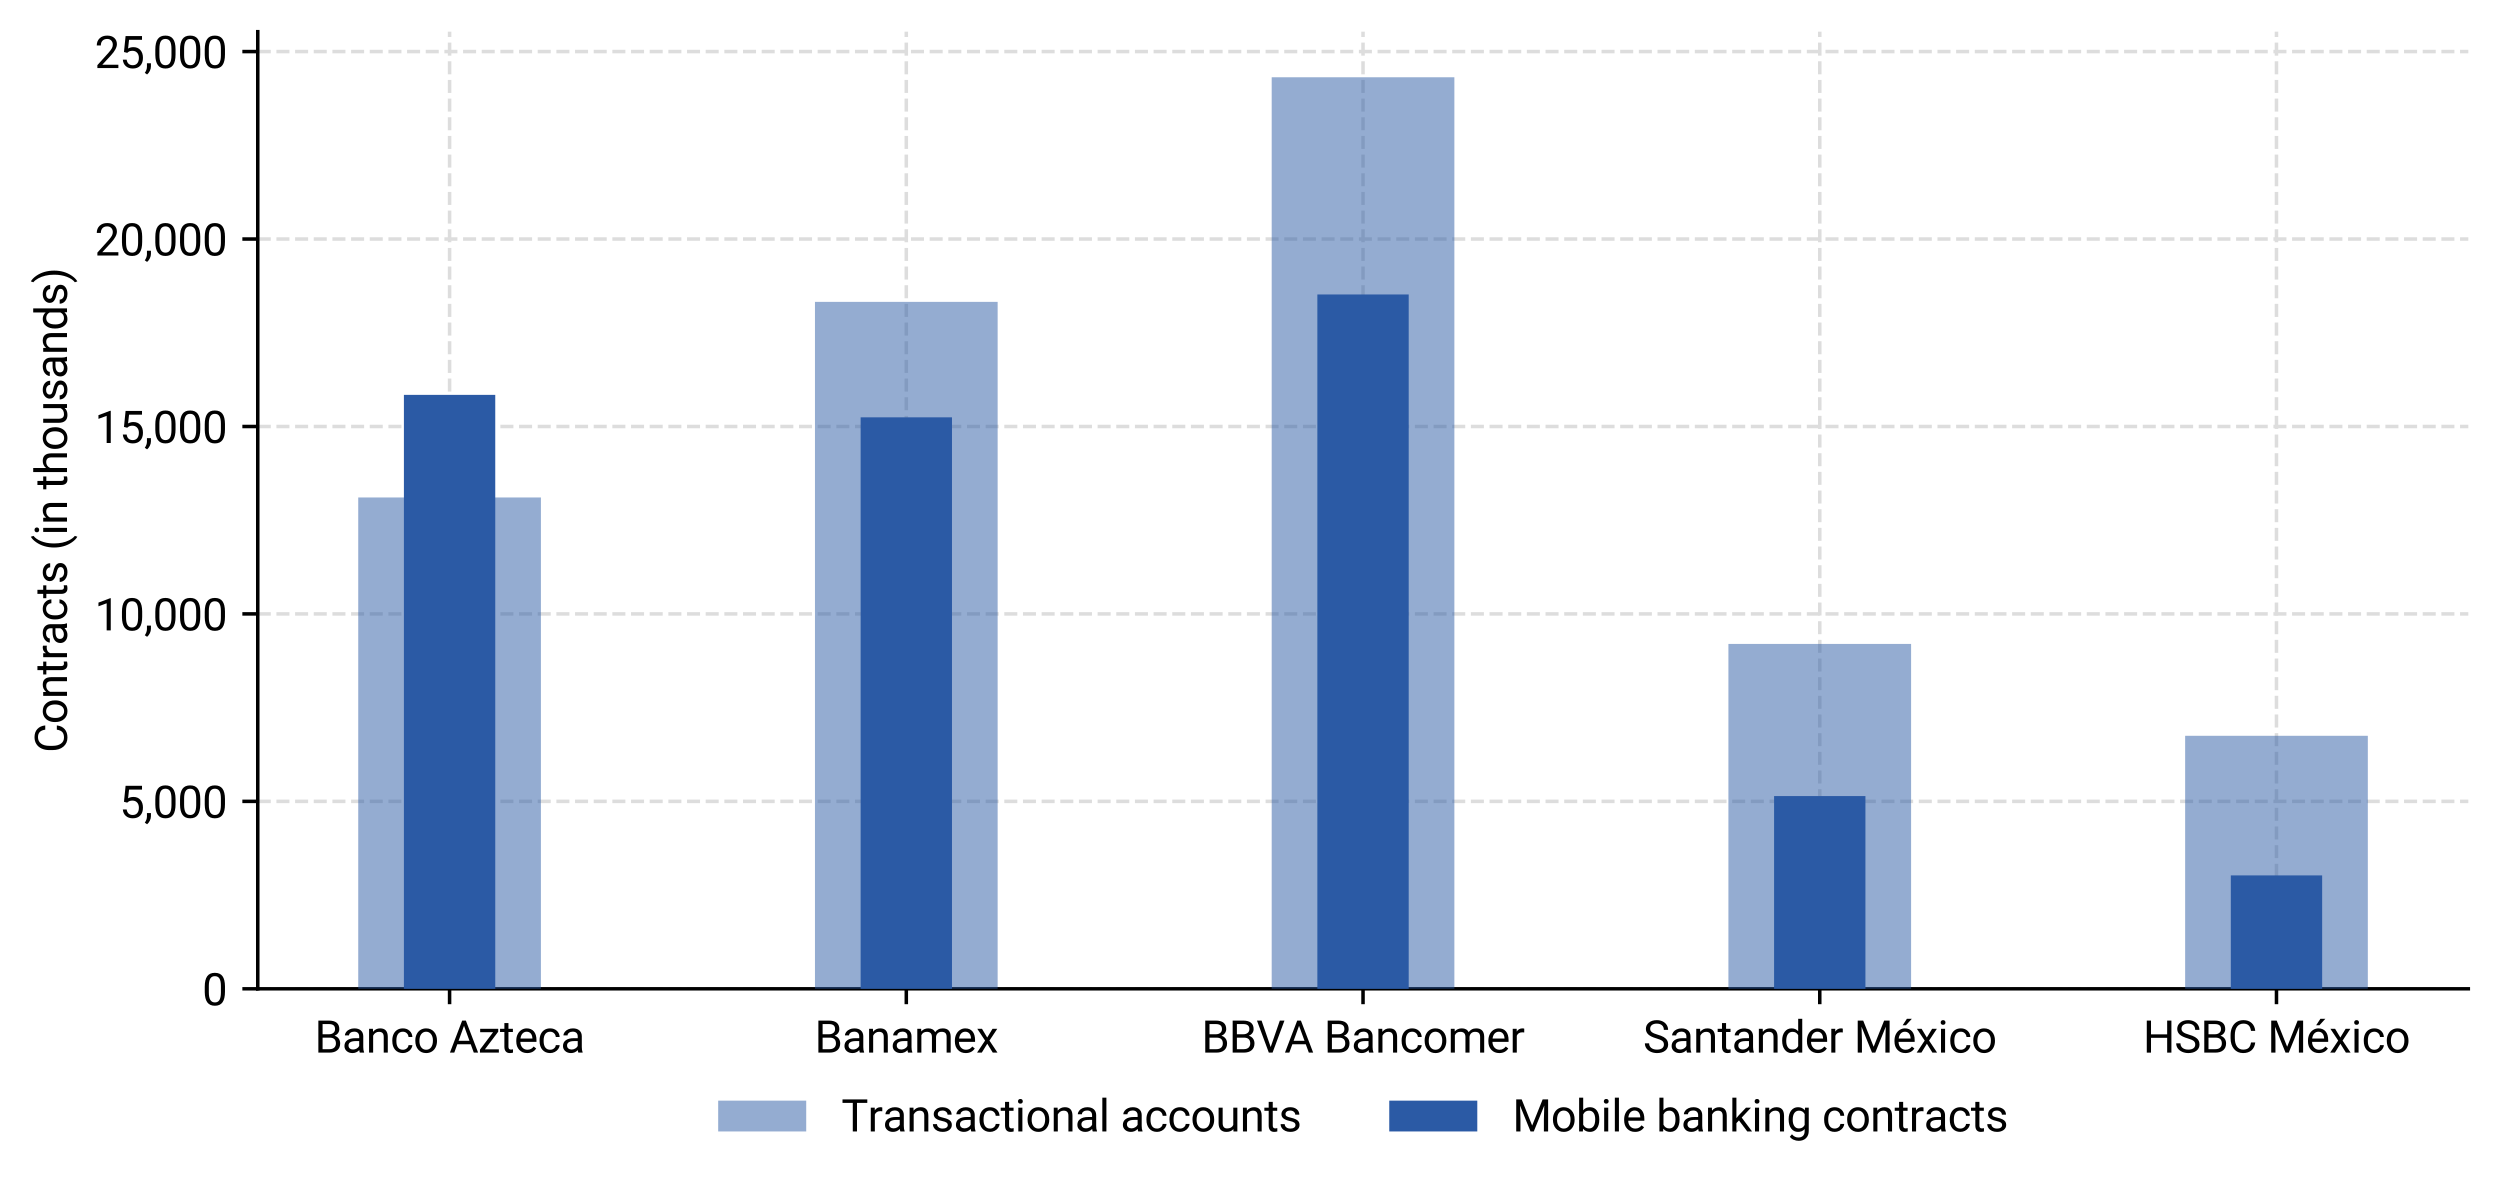 <?xml version="1.0" encoding="utf-8" standalone="no"?>
<!DOCTYPE svg PUBLIC "-//W3C//DTD SVG 1.1//EN"
  "http://www.w3.org/Graphics/SVG/1.1/DTD/svg11.dtd">
<svg xmlns:xlink="http://www.w3.org/1999/xlink" width="567.958pt" height="270.328pt" viewBox="0 0 567.958 270.328" xmlns="http://www.w3.org/2000/svg" version="1.1">
 <defs>
  <style type="text/css">*{stroke-linejoin: round; stroke-linecap: butt}</style>
 </defs>
 <g id="figure_1">
  <g id="patch_1">
   <path d="M 0 270.328 
L 567.958 270.328 
L 567.958 0 
L 0 0 
z
" style="fill: #ffffff"/>
  </g>
  <g id="axes_1">
   <g id="patch_2">
    <path d="M 58.558 224.64 
L 560.758 224.64 
L 560.758 7.2 
L 58.558 7.2 
z
" style="fill: #ffffff"/>
   </g>
   <g id="matplotlib.axis_1">
    <g id="xtick_1">
     <g id="line2d_1">
      <path d="M 102.137 224.64 
L 102.137 7.2 
" clip-path="url(#p7f1bd0cda4)" style="fill: none; stroke-dasharray: 2.96,1.28; stroke-dashoffset: 0; stroke: #dddddd; stroke-width: 0.8"/>
     </g>
     <g id="line2d_2">
      <defs>
       <path id="ma3089eb5cf" d="M 0 0 
L 0 3.5 
" style="stroke: #000000; stroke-width: 0.8"/>
      </defs>
      <g>
       <use xlink:href="#ma3089eb5cf" x="102.137" y="224.64" style="stroke: #000000; stroke-width: 0.8"/>
      </g>
     </g>
     <g id="text_1">
      <!-- Banco Azteca -->
      <g transform="translate(71.481 239.14)scale(0.1 -0.1)">
       <defs>
        <path id="Roboto-Regular-42" d="M 528 0 
L 528 4550 
L 2016 4550 
Q 2756 4550 3129 4244 
Q 3503 3938 3503 3338 
Q 3503 3019 3322 2773 
Q 3141 2528 2828 2394 
Q 3197 2291 3411 2002 
Q 3625 1713 3625 1313 
Q 3625 700 3228 350 
Q 2831 0 2106 0 
L 528 0 
z
M 1128 2128 
L 1128 491 
L 2119 491 
Q 2538 491 2780 708 
Q 3022 925 3022 1306 
Q 3022 2128 2128 2128 
L 1128 2128 
z
M 1128 2609 
L 2034 2609 
Q 2428 2609 2664 2806 
Q 2900 3003 2900 3341 
Q 2900 3716 2681 3886 
Q 2463 4056 2016 4056 
L 1128 4056 
L 1128 2609 
z
" transform="scale(0.016)"/>
        <path id="Roboto-Regular-61" d="M 2525 0 
Q 2475 100 2444 356 
Q 2041 -63 1481 -63 
Q 981 -63 661 220 
Q 341 503 341 938 
Q 341 1466 742 1758 
Q 1144 2050 1872 2050 
L 2434 2050 
L 2434 2316 
Q 2434 2619 2253 2798 
Q 2072 2978 1719 2978 
Q 1409 2978 1200 2822 
Q 991 2666 991 2444 
L 409 2444 
Q 409 2697 589 2933 
Q 769 3169 1076 3306 
Q 1384 3444 1753 3444 
Q 2338 3444 2669 3151 
Q 3000 2859 3013 2347 
L 3013 791 
Q 3013 325 3131 50 
L 3131 0 
L 2525 0 
z
M 1566 441 
Q 1838 441 2081 581 
Q 2325 722 2434 947 
L 2434 1641 
L 1981 1641 
Q 919 1641 919 1019 
Q 919 747 1100 594 
Q 1281 441 1566 441 
z
" transform="scale(0.016)"/>
        <path id="Roboto-Regular-6e" d="M 984 3381 
L 1003 2956 
Q 1391 3444 2016 3444 
Q 3088 3444 3097 2234 
L 3097 0 
L 2519 0 
L 2519 2238 
Q 2516 2603 2352 2778 
Q 2188 2953 1841 2953 
Q 1559 2953 1346 2803 
Q 1134 2653 1016 2409 
L 1016 0 
L 438 0 
L 438 3381 
L 984 3381 
z
" transform="scale(0.016)"/>
        <path id="Roboto-Regular-63" d="M 1794 409 
Q 2103 409 2334 596 
Q 2566 784 2591 1066 
L 3138 1066 
Q 3122 775 2937 512 
Q 2753 250 2445 93 
Q 2138 -63 1794 -63 
Q 1103 -63 695 398 
Q 288 859 288 1659 
L 288 1756 
Q 288 2250 469 2634 
Q 650 3019 989 3231 
Q 1328 3444 1791 3444 
Q 2359 3444 2736 3103 
Q 3113 2763 3138 2219 
L 2591 2219 
Q 2566 2547 2342 2758 
Q 2119 2969 1791 2969 
Q 1350 2969 1108 2651 
Q 866 2334 866 1734 
L 866 1625 
Q 866 1041 1106 725 
Q 1347 409 1794 409 
z
" transform="scale(0.016)"/>
        <path id="Roboto-Regular-6f" d="M 284 1722 
Q 284 2219 479 2616 
Q 675 3013 1023 3228 
Q 1372 3444 1819 3444 
Q 2509 3444 2936 2966 
Q 3363 2488 3363 1694 
L 3363 1653 
Q 3363 1159 3173 767 
Q 2984 375 2632 156 
Q 2281 -63 1825 -63 
Q 1138 -63 711 415 
Q 284 894 284 1681 
L 284 1722 
z
M 866 1653 
Q 866 1091 1127 750 
Q 1388 409 1825 409 
Q 2266 409 2525 754 
Q 2784 1100 2784 1722 
Q 2784 2278 2520 2623 
Q 2256 2969 1819 2969 
Q 1391 2969 1128 2628 
Q 866 2288 866 1653 
z
" transform="scale(0.016)"/>
        <path id="Roboto-Regular-20" transform="scale(0.016)"/>
        <path id="Roboto-Regular-41" d="M 3041 1188 
L 1134 1188 
L 706 0 
L 88 0 
L 1825 4550 
L 2350 4550 
L 4091 0 
L 3475 0 
L 3041 1188 
z
M 1316 1681 
L 2863 1681 
L 2088 3809 
L 1316 1681 
z
" transform="scale(0.016)"/>
        <path id="Roboto-Regular-7a" d="M 981 472 
L 2959 472 
L 2959 0 
L 275 0 
L 275 425 
L 2141 2903 
L 303 2903 
L 303 3381 
L 2866 3381 
L 2866 2972 
L 981 472 
z
" transform="scale(0.016)"/>
        <path id="Roboto-Regular-74" d="M 1222 4200 
L 1222 3381 
L 1853 3381 
L 1853 2934 
L 1222 2934 
L 1222 838 
Q 1222 634 1306 532 
Q 1391 431 1594 431 
Q 1694 431 1869 469 
L 1869 0 
Q 1641 -63 1425 -63 
Q 1038 -63 841 171 
Q 644 406 644 838 
L 644 2934 
L 28 2934 
L 28 3381 
L 644 3381 
L 644 4200 
L 1222 4200 
z
" transform="scale(0.016)"/>
        <path id="Roboto-Regular-65" d="M 1841 -63 
Q 1153 -63 722 389 
Q 291 841 291 1597 
L 291 1703 
Q 291 2206 483 2601 
Q 675 2997 1020 3220 
Q 1366 3444 1769 3444 
Q 2428 3444 2793 3009 
Q 3159 2575 3159 1766 
L 3159 1525 
L 869 1525 
Q 881 1025 1161 717 
Q 1441 409 1872 409 
Q 2178 409 2390 534 
Q 2603 659 2763 866 
L 3116 591 
Q 2691 -63 1841 -63 
z
M 1769 2969 
Q 1419 2969 1181 2714 
Q 944 2459 888 2000 
L 2581 2000 
L 2581 2044 
Q 2556 2484 2343 2726 
Q 2131 2969 1769 2969 
z
" transform="scale(0.016)"/>
       </defs>
       <use xlink:href="#Roboto-Regular-42"/>
       <use xlink:href="#Roboto-Regular-61" x="62.256"/>
       <use xlink:href="#Roboto-Regular-6e" x="116.65"/>
       <use xlink:href="#Roboto-Regular-63" x="171.826"/>
       <use xlink:href="#Roboto-Regular-6f" x="224.17"/>
       <use xlink:href="#Roboto-Regular-20" x="281.201"/>
       <use xlink:href="#Roboto-Regular-41" x="305.957"/>
       <use xlink:href="#Roboto-Regular-7a" x="371.191"/>
       <use xlink:href="#Roboto-Regular-74" x="420.752"/>
       <use xlink:href="#Roboto-Regular-65" x="453.418"/>
       <use xlink:href="#Roboto-Regular-63" x="506.396"/>
       <use xlink:href="#Roboto-Regular-61" x="558.74"/>
      </g>
     </g>
    </g>
    <g id="xtick_2">
     <g id="line2d_3">
      <path d="M 205.897 224.64 
L 205.897 7.2 
" clip-path="url(#p7f1bd0cda4)" style="fill: none; stroke-dasharray: 2.96,1.28; stroke-dashoffset: 0; stroke: #dddddd; stroke-width: 0.8"/>
     </g>
     <g id="line2d_4">
      <g>
       <use xlink:href="#ma3089eb5cf" x="205.897" y="224.64" style="stroke: #000000; stroke-width: 0.8"/>
      </g>
     </g>
     <g id="text_2">
      <!-- Banamex -->
      <g transform="translate(185.078 239.14)scale(0.1 -0.1)">
       <defs>
        <path id="Roboto-Regular-6d" d="M 981 3381 
L 997 3006 
Q 1369 3444 2000 3444 
Q 2709 3444 2966 2900 
Q 3134 3144 3404 3294 
Q 3675 3444 4044 3444 
Q 5156 3444 5175 2266 
L 5175 0 
L 4597 0 
L 4597 2231 
Q 4597 2594 4431 2773 
Q 4266 2953 3875 2953 
Q 3553 2953 3340 2761 
Q 3128 2569 3094 2244 
L 3094 0 
L 2513 0 
L 2513 2216 
Q 2513 2953 1791 2953 
Q 1222 2953 1013 2469 
L 1013 0 
L 434 0 
L 434 3381 
L 981 3381 
z
" transform="scale(0.016)"/>
        <path id="Roboto-Regular-78" d="M 1572 2147 
L 2322 3381 
L 2997 3381 
L 1891 1709 
L 3031 0 
L 2363 0 
L 1581 1266 
L 800 0 
L 128 0 
L 1269 1709 
L 163 3381 
L 831 3381 
L 1572 2147 
z
" transform="scale(0.016)"/>
       </defs>
       <use xlink:href="#Roboto-Regular-42"/>
       <use xlink:href="#Roboto-Regular-61" x="62.256"/>
       <use xlink:href="#Roboto-Regular-6e" x="116.65"/>
       <use xlink:href="#Roboto-Regular-61" x="171.826"/>
       <use xlink:href="#Roboto-Regular-6d" x="226.221"/>
       <use xlink:href="#Roboto-Regular-65" x="313.867"/>
       <use xlink:href="#Roboto-Regular-78" x="366.846"/>
      </g>
     </g>
    </g>
    <g id="xtick_3">
     <g id="line2d_5">
      <path d="M 309.658 224.64 
L 309.658 7.2 
" clip-path="url(#p7f1bd0cda4)" style="fill: none; stroke-dasharray: 2.96,1.28; stroke-dashoffset: 0; stroke: #dddddd; stroke-width: 0.8"/>
     </g>
     <g id="line2d_6">
      <g>
       <use xlink:href="#ma3089eb5cf" x="309.658" y="224.64" style="stroke: #000000; stroke-width: 0.8"/>
      </g>
     </g>
     <g id="text_3">
      <!-- BBVA Bancomer -->
      <g transform="translate(272.97 239.14)scale(0.1 -0.1)">
       <defs>
        <path id="Roboto-Regular-56" d="M 2034 797 
L 3334 4550 
L 3991 4550 
L 2303 0 
L 1772 0 
L 88 4550 
L 741 4550 
L 2034 797 
z
" transform="scale(0.016)"/>
        <path id="Roboto-Regular-72" d="M 2072 2863 
Q 1941 2884 1788 2884 
Q 1219 2884 1016 2400 
L 1016 0 
L 438 0 
L 438 3381 
L 1000 3381 
L 1009 2991 
Q 1294 3444 1816 3444 
Q 1984 3444 2072 3400 
L 2072 2863 
z
" transform="scale(0.016)"/>
       </defs>
       <use xlink:href="#Roboto-Regular-42"/>
       <use xlink:href="#Roboto-Regular-42" x="62.256"/>
       <use xlink:href="#Roboto-Regular-56" x="124.512"/>
       <use xlink:href="#Roboto-Regular-41" x="188.135"/>
       <use xlink:href="#Roboto-Regular-20" x="253.369"/>
       <use xlink:href="#Roboto-Regular-42" x="278.125"/>
       <use xlink:href="#Roboto-Regular-61" x="340.381"/>
       <use xlink:href="#Roboto-Regular-6e" x="394.775"/>
       <use xlink:href="#Roboto-Regular-63" x="449.951"/>
       <use xlink:href="#Roboto-Regular-6f" x="502.295"/>
       <use xlink:href="#Roboto-Regular-6d" x="559.326"/>
       <use xlink:href="#Roboto-Regular-65" x="646.973"/>
       <use xlink:href="#Roboto-Regular-72" x="699.951"/>
      </g>
     </g>
    </g>
    <g id="xtick_4">
     <g id="line2d_7">
      <path d="M 413.418 224.64 
L 413.418 7.2 
" clip-path="url(#p7f1bd0cda4)" style="fill: none; stroke-dasharray: 2.96,1.28; stroke-dashoffset: 0; stroke: #dddddd; stroke-width: 0.8"/>
     </g>
     <g id="line2d_8">
      <g>
       <use xlink:href="#ma3089eb5cf" x="413.418" y="224.64" style="stroke: #000000; stroke-width: 0.8"/>
      </g>
     </g>
     <g id="text_4">
      <!-- Santander México -->
      <g transform="translate(373.288 239.14)scale(0.1 -0.1)">
       <defs>
        <path id="Roboto-Regular-53" d="M 1869 2028 
Q 1097 2250 745 2573 
Q 394 2897 394 3372 
Q 394 3909 823 4261 
Q 1253 4613 1941 4613 
Q 2409 4613 2776 4431 
Q 3144 4250 3345 3931 
Q 3547 3613 3547 3234 
L 2944 3234 
Q 2944 3647 2681 3883 
Q 2419 4119 1941 4119 
Q 1497 4119 1248 3923 
Q 1000 3728 1000 3381 
Q 1000 3103 1236 2911 
Q 1472 2719 2039 2559 
Q 2606 2400 2926 2208 
Q 3247 2016 3401 1759 
Q 3556 1503 3556 1156 
Q 3556 603 3125 270 
Q 2694 -63 1972 -63 
Q 1503 -63 1097 117 
Q 691 297 470 609 
Q 250 922 250 1319 
L 853 1319 
Q 853 906 1158 667 
Q 1463 428 1972 428 
Q 2447 428 2700 622 
Q 2953 816 2953 1150 
Q 2953 1484 2718 1667 
Q 2484 1850 1869 2028 
z
" transform="scale(0.016)"/>
        <path id="Roboto-Regular-64" d="M 297 1719 
Q 297 2497 665 2970 
Q 1034 3444 1631 3444 
Q 2225 3444 2572 3038 
L 2572 4800 
L 3150 4800 
L 3150 0 
L 2619 0 
L 2591 363 
Q 2244 -63 1625 -63 
Q 1038 -63 667 418 
Q 297 900 297 1675 
L 297 1719 
z
M 875 1653 
Q 875 1078 1112 753 
Q 1350 428 1769 428 
Q 2319 428 2572 922 
L 2572 2475 
Q 2313 2953 1775 2953 
Q 1350 2953 1112 2625 
Q 875 2297 875 1653 
z
" transform="scale(0.016)"/>
        <path id="Roboto-Regular-4d" d="M 1303 4550 
L 2791 838 
L 4278 4550 
L 5056 4550 
L 5056 0 
L 4456 0 
L 4456 1772 
L 4513 3684 
L 3019 0 
L 2559 0 
L 1069 3675 
L 1128 1772 
L 1128 0 
L 528 0 
L 528 4550 
L 1303 4550 
z
" transform="scale(0.016)"/>
        <path id="Roboto-Regular-e9" d="M 1841 -63 
Q 1153 -63 722 389 
Q 291 841 291 1597 
L 291 1703 
Q 291 2206 483 2601 
Q 675 2997 1020 3220 
Q 1366 3444 1769 3444 
Q 2428 3444 2793 3009 
Q 3159 2575 3159 1766 
L 3159 1525 
L 869 1525 
Q 881 1025 1161 717 
Q 1441 409 1872 409 
Q 2178 409 2390 534 
Q 2603 659 2763 866 
L 3116 591 
Q 2691 -63 1841 -63 
z
M 1769 2969 
Q 1419 2969 1181 2714 
Q 944 2459 888 2000 
L 2581 2000 
L 2581 2044 
Q 2556 2484 2343 2726 
Q 2131 2969 1769 2969 
z
M 2052 4800 
L 2752 4800 
L 1914 3881 
L 1448 3881 
L 2052 4800 
z
" transform="scale(0.016)"/>
        <path id="Roboto-Regular-69" d="M 1066 0 
L 488 0 
L 488 3381 
L 1066 3381 
L 1066 0 
z
M 441 4278 
Q 441 4419 527 4516 
Q 613 4613 781 4613 
Q 950 4613 1037 4516 
Q 1125 4419 1125 4278 
Q 1125 4138 1037 4044 
Q 950 3950 781 3950 
Q 613 3950 527 4044 
Q 441 4138 441 4278 
z
" transform="scale(0.016)"/>
       </defs>
       <use xlink:href="#Roboto-Regular-53"/>
       <use xlink:href="#Roboto-Regular-61" x="59.326"/>
       <use xlink:href="#Roboto-Regular-6e" x="113.721"/>
       <use xlink:href="#Roboto-Regular-74" x="168.896"/>
       <use xlink:href="#Roboto-Regular-61" x="201.562"/>
       <use xlink:href="#Roboto-Regular-6e" x="255.957"/>
       <use xlink:href="#Roboto-Regular-64" x="311.133"/>
       <use xlink:href="#Roboto-Regular-65" x="367.529"/>
       <use xlink:href="#Roboto-Regular-72" x="420.508"/>
       <use xlink:href="#Roboto-Regular-20" x="454.346"/>
       <use xlink:href="#Roboto-Regular-4d" x="479.102"/>
       <use xlink:href="#Roboto-Regular-e9" x="566.406"/>
       <use xlink:href="#Roboto-Regular-78" x="619.385"/>
       <use xlink:href="#Roboto-Regular-69" x="668.945"/>
       <use xlink:href="#Roboto-Regular-63" x="693.213"/>
       <use xlink:href="#Roboto-Regular-6f" x="745.557"/>
      </g>
     </g>
    </g>
    <g id="xtick_5">
     <g id="line2d_9">
      <path d="M 517.178 224.64 
L 517.178 7.2 
" clip-path="url(#p7f1bd0cda4)" style="fill: none; stroke-dasharray: 2.96,1.28; stroke-dashoffset: 0; stroke: #dddddd; stroke-width: 0.8"/>
     </g>
     <g id="line2d_10">
      <g>
       <use xlink:href="#ma3089eb5cf" x="517.178" y="224.64" style="stroke: #000000; stroke-width: 0.8"/>
      </g>
     </g>
     <g id="text_5">
      <!-- HSBC México -->
      <g transform="translate(486.868 239.14)scale(0.1 -0.1)">
       <defs>
        <path id="Roboto-Regular-48" d="M 4025 0 
L 3422 0 
L 3422 2103 
L 1128 2103 
L 1128 0 
L 528 0 
L 528 4550 
L 1128 4550 
L 1128 2594 
L 3422 2594 
L 3422 4550 
L 4025 4550 
L 4025 0 
z
" transform="scale(0.016)"/>
        <path id="Roboto-Regular-43" d="M 3875 1444 
Q 3791 722 3342 329 
Q 2894 -63 2150 -63 
Q 1344 -63 858 515 
Q 372 1094 372 2063 
L 372 2500 
Q 372 3134 598 3615 
Q 825 4097 1240 4355 
Q 1656 4613 2203 4613 
Q 2928 4613 3365 4208 
Q 3803 3803 3875 3088 
L 3272 3088 
Q 3194 3631 2933 3875 
Q 2672 4119 2203 4119 
Q 1628 4119 1301 3694 
Q 975 3269 975 2484 
L 975 2044 
Q 975 1303 1284 865 
Q 1594 428 2150 428 
Q 2650 428 2917 654 
Q 3184 881 3272 1444 
L 3875 1444 
z
" transform="scale(0.016)"/>
       </defs>
       <use xlink:href="#Roboto-Regular-48"/>
       <use xlink:href="#Roboto-Regular-53" x="71.289"/>
       <use xlink:href="#Roboto-Regular-42" x="130.615"/>
       <use xlink:href="#Roboto-Regular-43" x="192.871"/>
       <use xlink:href="#Roboto-Regular-20" x="257.959"/>
       <use xlink:href="#Roboto-Regular-4d" x="282.715"/>
       <use xlink:href="#Roboto-Regular-e9" x="370.02"/>
       <use xlink:href="#Roboto-Regular-78" x="422.998"/>
       <use xlink:href="#Roboto-Regular-69" x="472.559"/>
       <use xlink:href="#Roboto-Regular-63" x="496.826"/>
       <use xlink:href="#Roboto-Regular-6f" x="549.17"/>
      </g>
     </g>
    </g>
   </g>
   <g id="matplotlib.axis_2">
    <g id="ytick_1">
     <g id="line2d_11">
      <path d="M 58.558 224.64 
L 560.758 224.64 
" clip-path="url(#p7f1bd0cda4)" style="fill: none; stroke-dasharray: 2.96,1.28; stroke-dashoffset: 0; stroke: #dddddd; stroke-width: 0.8"/>
     </g>
     <g id="line2d_12">
      <defs>
       <path id="mb312076993" d="M 0 0 
L -3.5 0 
" style="stroke: #000000; stroke-width: 0.8"/>
      </defs>
      <g>
       <use xlink:href="#mb312076993" x="58.558" y="224.64" style="stroke: #000000; stroke-width: 0.8"/>
      </g>
     </g>
     <g id="text_6">
      <!-- 0 -->
      <g transform="translate(45.942 228.39)scale(0.1 -0.1)">
       <defs>
        <path id="Roboto-Regular-30" d="M 3231 1941 
Q 3231 925 2884 431 
Q 2538 -63 1800 -63 
Q 1072 -63 722 420 
Q 372 903 359 1863 
L 359 2634 
Q 359 3638 706 4125 
Q 1053 4613 1794 4613 
Q 2528 4613 2875 4142 
Q 3222 3672 3231 2691 
L 3231 1941 
z
M 2653 2731 
Q 2653 3466 2447 3802 
Q 2241 4138 1794 4138 
Q 1350 4138 1147 3803 
Q 944 3469 938 2775 
L 938 1850 
Q 938 1113 1152 761 
Q 1366 409 1800 409 
Q 2228 409 2436 740 
Q 2644 1072 2653 1784 
L 2653 2731 
z
" transform="scale(0.016)"/>
       </defs>
       <use xlink:href="#Roboto-Regular-30"/>
      </g>
     </g>
    </g>
    <g id="ytick_2">
     <g id="line2d_13">
      <path d="M 58.558 182.056 
L 560.758 182.056 
" clip-path="url(#p7f1bd0cda4)" style="fill: none; stroke-dasharray: 2.96,1.28; stroke-dashoffset: 0; stroke: #dddddd; stroke-width: 0.8"/>
     </g>
     <g id="line2d_14">
      <g>
       <use xlink:href="#mb312076993" x="58.558" y="182.056" style="stroke: #000000; stroke-width: 0.8"/>
      </g>
     </g>
     <g id="text_7">
      <!-- 5,000 -->
      <g transform="translate(27.133 185.806)scale(0.1 -0.1)">
       <defs>
        <path id="Roboto-Regular-35" d="M 644 2281 
L 875 4550 
L 3206 4550 
L 3206 4016 
L 1366 4016 
L 1228 2775 
Q 1563 2972 1988 2972 
Q 2609 2972 2975 2561 
Q 3341 2150 3341 1450 
Q 3341 747 2961 342 
Q 2581 -63 1900 -63 
Q 1297 -63 915 271 
Q 534 606 481 1197 
L 1028 1197 
Q 1081 806 1306 607 
Q 1531 409 1900 409 
Q 2303 409 2533 684 
Q 2763 959 2763 1444 
Q 2763 1900 2514 2176 
Q 2266 2453 1853 2453 
Q 1475 2453 1259 2288 
L 1106 2163 
L 644 2281 
z
" transform="scale(0.016)"/>
        <path id="Roboto-Regular-2c" d="M 419 -906 
L 91 -681 
Q 384 -272 397 163 
L 397 684 
L 963 684 
L 963 231 
Q 963 -84 808 -400 
Q 653 -716 419 -906 
z
" transform="scale(0.016)"/>
       </defs>
       <use xlink:href="#Roboto-Regular-35"/>
       <use xlink:href="#Roboto-Regular-2c" x="56.152"/>
       <use xlink:href="#Roboto-Regular-30" x="75.781"/>
       <use xlink:href="#Roboto-Regular-30" x="131.934"/>
       <use xlink:href="#Roboto-Regular-30" x="188.086"/>
      </g>
     </g>
    </g>
    <g id="ytick_3">
     <g id="line2d_15">
      <path d="M 58.558 139.471 
L 560.758 139.471 
" clip-path="url(#p7f1bd0cda4)" style="fill: none; stroke-dasharray: 2.96,1.28; stroke-dashoffset: 0; stroke: #dddddd; stroke-width: 0.8"/>
     </g>
     <g id="line2d_16">
      <g>
       <use xlink:href="#mb312076993" x="58.558" y="139.471" style="stroke: #000000; stroke-width: 0.8"/>
      </g>
     </g>
     <g id="text_8">
      <!-- 10,000 -->
      <g transform="translate(21.517 143.221)scale(0.1 -0.1)">
       <defs>
        <path id="Roboto-Regular-31" d="M 2278 0 
L 1697 0 
L 1697 3853 
L 531 3425 
L 531 3950 
L 2188 4572 
L 2278 4572 
L 2278 0 
z
" transform="scale(0.016)"/>
       </defs>
       <use xlink:href="#Roboto-Regular-31"/>
       <use xlink:href="#Roboto-Regular-30" x="56.152"/>
       <use xlink:href="#Roboto-Regular-2c" x="112.305"/>
       <use xlink:href="#Roboto-Regular-30" x="131.934"/>
       <use xlink:href="#Roboto-Regular-30" x="188.086"/>
       <use xlink:href="#Roboto-Regular-30" x="244.238"/>
      </g>
     </g>
    </g>
    <g id="ytick_4">
     <g id="line2d_17">
      <path d="M 58.558 96.887 
L 560.758 96.887 
" clip-path="url(#p7f1bd0cda4)" style="fill: none; stroke-dasharray: 2.96,1.28; stroke-dashoffset: 0; stroke: #dddddd; stroke-width: 0.8"/>
     </g>
     <g id="line2d_18">
      <g>
       <use xlink:href="#mb312076993" x="58.558" y="96.887" style="stroke: #000000; stroke-width: 0.8"/>
      </g>
     </g>
     <g id="text_9">
      <!-- 15,000 -->
      <g transform="translate(21.517 100.637)scale(0.1 -0.1)">
       <use xlink:href="#Roboto-Regular-31"/>
       <use xlink:href="#Roboto-Regular-35" x="56.152"/>
       <use xlink:href="#Roboto-Regular-2c" x="112.305"/>
       <use xlink:href="#Roboto-Regular-30" x="131.934"/>
       <use xlink:href="#Roboto-Regular-30" x="188.086"/>
       <use xlink:href="#Roboto-Regular-30" x="244.238"/>
      </g>
     </g>
    </g>
    <g id="ytick_5">
     <g id="line2d_19">
      <path d="M 58.558 54.303 
L 560.758 54.303 
" clip-path="url(#p7f1bd0cda4)" style="fill: none; stroke-dasharray: 2.96,1.28; stroke-dashoffset: 0; stroke: #dddddd; stroke-width: 0.8"/>
     </g>
     <g id="line2d_20">
      <g>
       <use xlink:href="#mb312076993" x="58.558" y="54.303" style="stroke: #000000; stroke-width: 0.8"/>
      </g>
     </g>
     <g id="text_10">
      <!-- 20,000 -->
      <g transform="translate(21.517 58.053)scale(0.1 -0.1)">
       <defs>
        <path id="Roboto-Regular-32" d="M 3359 0 
L 378 0 
L 378 416 
L 1953 2166 
Q 2303 2563 2436 2811 
Q 2569 3059 2569 3325 
Q 2569 3681 2353 3909 
Q 2138 4138 1778 4138 
Q 1347 4138 1108 3892 
Q 869 3647 869 3209 
L 291 3209 
Q 291 3838 695 4225 
Q 1100 4613 1778 4613 
Q 2413 4613 2781 4280 
Q 3150 3947 3150 3394 
Q 3150 2722 2294 1794 
L 1075 472 
L 3359 472 
L 3359 0 
z
" transform="scale(0.016)"/>
       </defs>
       <use xlink:href="#Roboto-Regular-32"/>
       <use xlink:href="#Roboto-Regular-30" x="56.152"/>
       <use xlink:href="#Roboto-Regular-2c" x="112.305"/>
       <use xlink:href="#Roboto-Regular-30" x="131.934"/>
       <use xlink:href="#Roboto-Regular-30" x="188.086"/>
       <use xlink:href="#Roboto-Regular-30" x="244.238"/>
      </g>
     </g>
    </g>
    <g id="ytick_6">
     <g id="line2d_21">
      <path d="M 58.558 11.718 
L 560.758 11.718 
" clip-path="url(#p7f1bd0cda4)" style="fill: none; stroke-dasharray: 2.96,1.28; stroke-dashoffset: 0; stroke: #dddddd; stroke-width: 0.8"/>
     </g>
     <g id="line2d_22">
      <g>
       <use xlink:href="#mb312076993" x="58.558" y="11.718" style="stroke: #000000; stroke-width: 0.8"/>
      </g>
     </g>
     <g id="text_11">
      <!-- 25,000 -->
      <g transform="translate(21.517 15.468)scale(0.1 -0.1)">
       <use xlink:href="#Roboto-Regular-32"/>
       <use xlink:href="#Roboto-Regular-35" x="56.152"/>
       <use xlink:href="#Roboto-Regular-2c" x="112.305"/>
       <use xlink:href="#Roboto-Regular-30" x="131.934"/>
       <use xlink:href="#Roboto-Regular-30" x="188.086"/>
       <use xlink:href="#Roboto-Regular-30" x="244.238"/>
      </g>
     </g>
    </g>
    <g id="text_12">
     <!-- Contracts (in thousands) -->
     <g transform="translate(15.222 171.003)rotate(-90)scale(0.1 -0.1)">
      <defs>
       <path id="Roboto-Regular-73" d="M 2406 897 
Q 2406 1131 2229 1261 
Q 2053 1391 1614 1484 
Q 1175 1578 917 1709 
Q 659 1841 536 2022 
Q 413 2203 413 2453 
Q 413 2869 764 3156 
Q 1116 3444 1663 3444 
Q 2238 3444 2595 3147 
Q 2953 2850 2953 2388 
L 2372 2388 
Q 2372 2625 2170 2797 
Q 1969 2969 1663 2969 
Q 1347 2969 1169 2831 
Q 991 2694 991 2472 
Q 991 2263 1156 2156 
Q 1322 2050 1755 1953 
Q 2188 1856 2456 1722 
Q 2725 1588 2854 1398 
Q 2984 1209 2984 938 
Q 2984 484 2621 210 
Q 2259 -63 1681 -63 
Q 1275 -63 962 81 
Q 650 225 473 483 
Q 297 741 297 1041 
L 875 1041 
Q 891 750 1108 579 
Q 1325 409 1681 409 
Q 2009 409 2207 542 
Q 2406 675 2406 897 
z
" transform="scale(0.016)"/>
       <path id="Roboto-Regular-28" d="M 416 1847 
Q 416 2553 605 3203 
Q 794 3853 1169 4384 
Q 1544 4916 1947 5134 
L 2066 4753 
Q 1609 4403 1317 3684 
Q 1025 2966 997 2075 
L 994 1809 
Q 994 603 1434 -284 
Q 1700 -816 2066 -1116 
L 1947 -1469 
Q 1531 -1238 1153 -694 
Q 416 369 416 1847 
z
" transform="scale(0.016)"/>
       <path id="Roboto-Regular-68" d="M 1016 2972 
Q 1400 3444 2016 3444 
Q 3088 3444 3097 2234 
L 3097 0 
L 2519 0 
L 2519 2238 
Q 2516 2603 2352 2778 
Q 2188 2953 1841 2953 
Q 1559 2953 1346 2803 
Q 1134 2653 1016 2409 
L 1016 0 
L 438 0 
L 438 4800 
L 1016 4800 
L 1016 2972 
z
" transform="scale(0.016)"/>
       <path id="Roboto-Regular-75" d="M 2525 334 
Q 2188 -63 1534 -63 
Q 994 -63 711 251 
Q 428 566 425 1181 
L 425 3381 
L 1003 3381 
L 1003 1197 
Q 1003 428 1628 428 
Q 2291 428 2509 922 
L 2509 3381 
L 3088 3381 
L 3088 0 
L 2538 0 
L 2525 334 
z
" transform="scale(0.016)"/>
       <path id="Roboto-Regular-29" d="M 1772 1816 
Q 1772 1119 1589 480 
Q 1406 -159 1029 -700 
Q 653 -1241 241 -1469 
L 119 -1116 
Q 600 -747 892 29 
Q 1184 806 1191 1753 
L 1191 1853 
Q 1191 2509 1053 3073 
Q 916 3638 670 4084 
Q 425 4531 119 4781 
L 241 5134 
Q 653 4906 1026 4372 
Q 1400 3838 1586 3194 
Q 1772 2550 1772 1816 
z
" transform="scale(0.016)"/>
      </defs>
      <use xlink:href="#Roboto-Regular-43"/>
      <use xlink:href="#Roboto-Regular-6f" x="65.088"/>
      <use xlink:href="#Roboto-Regular-6e" x="122.119"/>
      <use xlink:href="#Roboto-Regular-74" x="177.295"/>
      <use xlink:href="#Roboto-Regular-72" x="209.961"/>
      <use xlink:href="#Roboto-Regular-61" x="243.799"/>
      <use xlink:href="#Roboto-Regular-63" x="298.193"/>
      <use xlink:href="#Roboto-Regular-74" x="350.537"/>
      <use xlink:href="#Roboto-Regular-73" x="383.203"/>
      <use xlink:href="#Roboto-Regular-20" x="434.766"/>
      <use xlink:href="#Roboto-Regular-28" x="459.521"/>
      <use xlink:href="#Roboto-Regular-69" x="493.701"/>
      <use xlink:href="#Roboto-Regular-6e" x="517.969"/>
      <use xlink:href="#Roboto-Regular-20" x="573.145"/>
      <use xlink:href="#Roboto-Regular-74" x="597.9"/>
      <use xlink:href="#Roboto-Regular-68" x="630.566"/>
      <use xlink:href="#Roboto-Regular-6f" x="685.645"/>
      <use xlink:href="#Roboto-Regular-75" x="742.676"/>
      <use xlink:href="#Roboto-Regular-73" x="797.803"/>
      <use xlink:href="#Roboto-Regular-61" x="849.365"/>
      <use xlink:href="#Roboto-Regular-6e" x="903.76"/>
      <use xlink:href="#Roboto-Regular-64" x="958.936"/>
      <use xlink:href="#Roboto-Regular-73" x="1015.332"/>
      <use xlink:href="#Roboto-Regular-29" x="1066.895"/>
     </g>
    </g>
   </g>
   <g id="patch_3">
    <path d="M 58.558 224.64 
L 58.558 7.2 
" style="fill: none; stroke: #000000; stroke-width: 0.8; stroke-linejoin: miter; stroke-linecap: square"/>
   </g>
   <g id="patch_4">
    <path d="M 58.558 224.64 
L 560.758 224.64 
" style="fill: none; stroke: #000000; stroke-width: 0.8; stroke-linejoin: miter; stroke-linecap: square"/>
   </g>
   <g id="patch_5">
    <path d="M 81.385 224.64 
L 122.889 224.64 
L 122.889 113.017 
L 81.385 113.017 
z
" clip-path="url(#p7f1bd0cda4)" style="fill: #2b5aa5; opacity: 0.5"/>
   </g>
   <g id="patch_6">
    <path d="M 185.145 224.64 
L 226.65 224.64 
L 226.65 68.582 
L 185.145 68.582 
z
" clip-path="url(#p7f1bd0cda4)" style="fill: #2b5aa5; opacity: 0.5"/>
   </g>
   <g id="patch_7">
    <path d="M 288.906 224.64 
L 330.41 224.64 
L 330.41 17.554 
L 288.906 17.554 
z
" clip-path="url(#p7f1bd0cda4)" style="fill: #2b5aa5; opacity: 0.5"/>
   </g>
   <g id="patch_8">
    <path d="M 392.666 224.64 
L 434.17 224.64 
L 434.17 146.284 
L 392.666 146.284 
z
" clip-path="url(#p7f1bd0cda4)" style="fill: #2b5aa5; opacity: 0.5"/>
   </g>
   <g id="patch_9">
    <path d="M 496.426 224.64 
L 537.931 224.64 
L 537.931 167.167 
L 496.426 167.167 
z
" clip-path="url(#p7f1bd0cda4)" style="fill: #2b5aa5; opacity: 0.5"/>
   </g>
   <g id="patch_10">
    <path d="M 91.761 224.64 
L 112.513 224.64 
L 112.513 89.712 
L 91.761 89.712 
z
" clip-path="url(#p7f1bd0cda4)" style="fill: #2b5aa5"/>
   </g>
   <g id="patch_11">
    <path d="M 195.521 224.64 
L 216.274 224.64 
L 216.274 94.812 
L 195.521 94.812 
z
" clip-path="url(#p7f1bd0cda4)" style="fill: #2b5aa5"/>
   </g>
   <g id="patch_12">
    <path d="M 299.282 224.64 
L 320.034 224.64 
L 320.034 66.903 
L 299.282 66.903 
z
" clip-path="url(#p7f1bd0cda4)" style="fill: #2b5aa5"/>
   </g>
   <g id="patch_13">
    <path d="M 403.042 224.64 
L 423.794 224.64 
L 423.794 180.858 
L 403.042 180.858 
z
" clip-path="url(#p7f1bd0cda4)" style="fill: #2b5aa5"/>
   </g>
   <g id="patch_14">
    <path d="M 506.802 224.64 
L 527.555 224.64 
L 527.555 198.875 
L 506.802 198.875 
z
" clip-path="url(#p7f1bd0cda4)" style="fill: #2b5aa5"/>
   </g>
   <g id="legend_1">
    <g id="patch_15">
     <path d="M 163.159 257.048 
L 183.159 257.048 
L 183.159 250.048 
L 163.159 250.048 
z
" style="fill: #2b5aa5; opacity: 0.5"/>
    </g>
    <g id="text_13">
     <!-- Transactional accounts -->
     <g transform="translate(191.159 257.048)scale(0.1 -0.1)">
      <defs>
       <path id="Roboto-Regular-54" d="M 3672 4056 
L 2209 4056 
L 2209 0 
L 1613 0 
L 1613 4056 
L 153 4056 
L 153 4550 
L 3672 4550 
L 3672 4056 
z
" transform="scale(0.016)"/>
       <path id="Roboto-Regular-6c" d="M 1066 0 
L 488 0 
L 488 4800 
L 1066 4800 
L 1066 0 
z
" transform="scale(0.016)"/>
      </defs>
      <use xlink:href="#Roboto-Regular-54"/>
      <use xlink:href="#Roboto-Regular-72" x="59.668"/>
      <use xlink:href="#Roboto-Regular-61" x="93.506"/>
      <use xlink:href="#Roboto-Regular-6e" x="147.9"/>
      <use xlink:href="#Roboto-Regular-73" x="203.076"/>
      <use xlink:href="#Roboto-Regular-61" x="254.639"/>
      <use xlink:href="#Roboto-Regular-63" x="309.033"/>
      <use xlink:href="#Roboto-Regular-74" x="361.377"/>
      <use xlink:href="#Roboto-Regular-69" x="394.043"/>
      <use xlink:href="#Roboto-Regular-6f" x="418.311"/>
      <use xlink:href="#Roboto-Regular-6e" x="475.342"/>
      <use xlink:href="#Roboto-Regular-61" x="530.518"/>
      <use xlink:href="#Roboto-Regular-6c" x="584.912"/>
      <use xlink:href="#Roboto-Regular-20" x="609.18"/>
      <use xlink:href="#Roboto-Regular-61" x="633.936"/>
      <use xlink:href="#Roboto-Regular-63" x="688.33"/>
      <use xlink:href="#Roboto-Regular-63" x="740.674"/>
      <use xlink:href="#Roboto-Regular-6f" x="793.018"/>
      <use xlink:href="#Roboto-Regular-75" x="850.049"/>
      <use xlink:href="#Roboto-Regular-6e" x="905.176"/>
      <use xlink:href="#Roboto-Regular-74" x="960.352"/>
      <use xlink:href="#Roboto-Regular-73" x="993.018"/>
     </g>
    </g>
    <g id="patch_16">
     <path d="M 315.616 257.048 
L 335.616 257.048 
L 335.616 250.048 
L 315.616 250.048 
z
" style="fill: #2b5aa5"/>
    </g>
    <g id="text_14">
     <!-- Mobile banking contracts -->
     <g transform="translate(343.616 257.048)scale(0.1 -0.1)">
      <defs>
       <path id="Roboto-Regular-62" d="M 3300 1653 
Q 3300 878 2944 407 
Q 2588 -63 1988 -63 
Q 1347 -63 997 391 
L 969 0 
L 438 0 
L 438 4800 
L 1016 4800 
L 1016 3009 
Q 1366 3444 1981 3444 
Q 2597 3444 2948 2978 
Q 3300 2513 3300 1703 
L 3300 1653 
z
M 2722 1719 
Q 2722 2309 2494 2631 
Q 2266 2953 1838 2953 
Q 1266 2953 1016 2422 
L 1016 959 
Q 1281 428 1844 428 
Q 2259 428 2490 750 
Q 2722 1072 2722 1719 
z
" transform="scale(0.016)"/>
       <path id="Roboto-Regular-6b" d="M 1381 1566 
L 1019 1188 
L 1019 0 
L 441 0 
L 441 4800 
L 1019 4800 
L 1019 1897 
L 1328 2269 
L 2381 3381 
L 3084 3381 
L 1769 1969 
L 3238 0 
L 2559 0 
L 1381 1566 
z
" transform="scale(0.016)"/>
       <path id="Roboto-Regular-67" d="M 300 1719 
Q 300 2509 665 2976 
Q 1031 3444 1634 3444 
Q 2253 3444 2600 3006 
L 2628 3381 
L 3156 3381 
L 3156 81 
Q 3156 -575 2767 -953 
Q 2378 -1331 1722 -1331 
Q 1356 -1331 1006 -1175 
Q 656 -1019 472 -747 
L 772 -400 
Q 1144 -859 1681 -859 
Q 2103 -859 2339 -621 
Q 2575 -384 2575 47 
L 2575 338 
Q 2228 -63 1628 -63 
Q 1034 -63 667 415 
Q 300 894 300 1719 
z
M 881 1653 
Q 881 1081 1115 754 
Q 1350 428 1772 428 
Q 2319 428 2575 925 
L 2575 2469 
Q 2309 2953 1778 2953 
Q 1356 2953 1118 2625 
Q 881 2297 881 1653 
z
" transform="scale(0.016)"/>
      </defs>
      <use xlink:href="#Roboto-Regular-4d"/>
      <use xlink:href="#Roboto-Regular-6f" x="87.305"/>
      <use xlink:href="#Roboto-Regular-62" x="144.336"/>
      <use xlink:href="#Roboto-Regular-69" x="200.439"/>
      <use xlink:href="#Roboto-Regular-6c" x="224.707"/>
      <use xlink:href="#Roboto-Regular-65" x="248.975"/>
      <use xlink:href="#Roboto-Regular-20" x="301.953"/>
      <use xlink:href="#Roboto-Regular-62" x="326.709"/>
      <use xlink:href="#Roboto-Regular-61" x="382.812"/>
      <use xlink:href="#Roboto-Regular-6e" x="437.207"/>
      <use xlink:href="#Roboto-Regular-6b" x="492.383"/>
      <use xlink:href="#Roboto-Regular-69" x="543.066"/>
      <use xlink:href="#Roboto-Regular-6e" x="567.334"/>
      <use xlink:href="#Roboto-Regular-67" x="622.51"/>
      <use xlink:href="#Roboto-Regular-20" x="678.613"/>
      <use xlink:href="#Roboto-Regular-63" x="703.369"/>
      <use xlink:href="#Roboto-Regular-6f" x="755.713"/>
      <use xlink:href="#Roboto-Regular-6e" x="812.744"/>
      <use xlink:href="#Roboto-Regular-74" x="867.92"/>
      <use xlink:href="#Roboto-Regular-72" x="900.586"/>
      <use xlink:href="#Roboto-Regular-61" x="934.424"/>
      <use xlink:href="#Roboto-Regular-63" x="988.818"/>
      <use xlink:href="#Roboto-Regular-74" x="1041.162"/>
      <use xlink:href="#Roboto-Regular-73" x="1073.828"/>
     </g>
    </g>
   </g>
  </g>
 </g>
 <defs>
  <clipPath id="p7f1bd0cda4">
   <rect x="58.558" y="7.2" width="502.2" height="217.44"/>
  </clipPath>
 </defs>
</svg>
